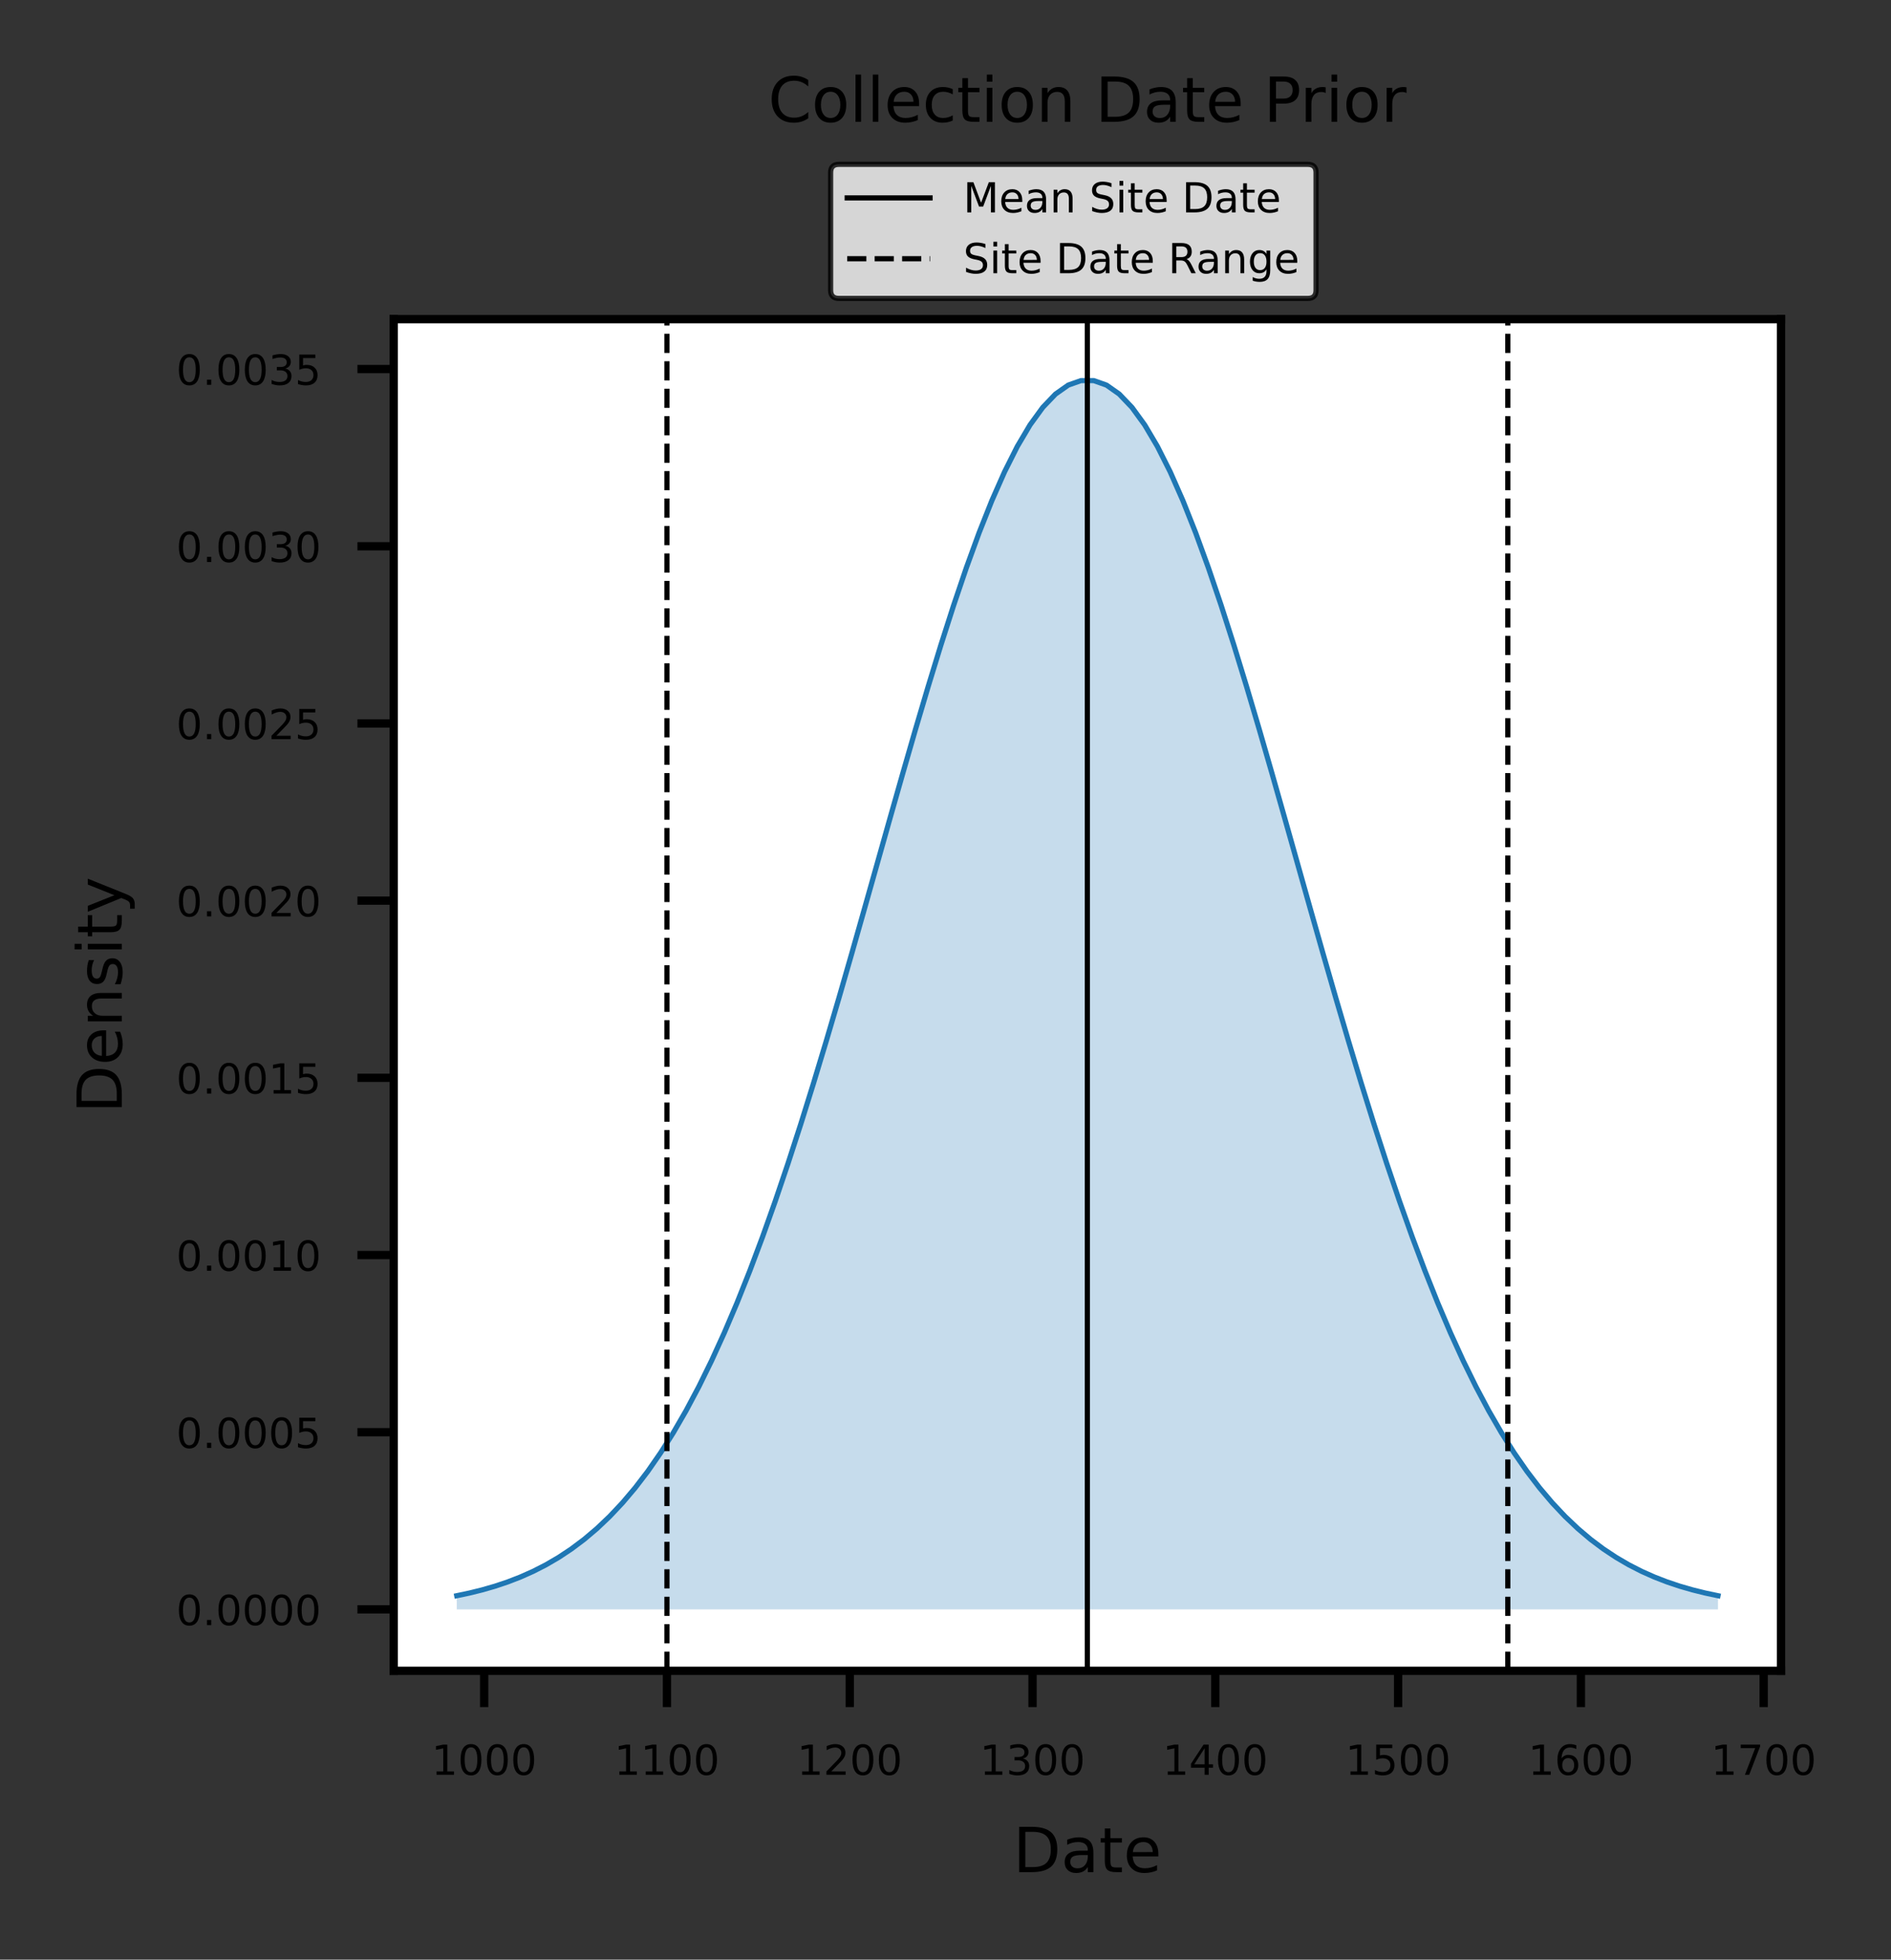 <?xml version="1.0" encoding="utf-8" standalone="no"?>
<!DOCTYPE svg PUBLIC "-//W3C//DTD SVG 1.1//EN"
  "http://www.w3.org/Graphics/SVG/1.1/DTD/svg11.dtd">
<!-- Created with matplotlib (https://matplotlib.org/) -->
<svg height="189.148pt" version="1.1" viewBox="0 0 182.537 189.148" width="182.537pt" xmlns="http://www.w3.org/2000/svg" xmlns:xlink="http://www.w3.org/1999/xlink">
 <rect x="0" y="0" width="182.537" height="189.148" fill="#333333" stroke="none"/>
 <defs>
  <style type="text/css">*{stroke-linecap:butt;stroke-linejoin:round;}</style>
 </defs>
 <g id="figure_1">
  <g id="patch_1">
   <path d="M 0 189.148 
L 182.537 189.148 
L 182.537 0 
L 0 0 
z
" style="fill:none;"/>
  </g>
  <g id="axes_1">
   <g id="patch_2">
    <path d="M 38.003 161.269 
L 171.923 161.269 
L 171.923 30.805 
L 38.003 30.805 
z
" style="fill:#ffffff;"/>
   </g>
   <g id="PolyCollection_1">
    <path clip-path="url(#p4253d81b60)" d="M 44.09 155.339 
L 44.09 154.021 
L 45.32 153.761 
L 46.55 153.457 
L 47.78 153.102 
L 49.009 152.69 
L 50.239 152.214 
L 51.469 151.666 
L 52.699 151.038 
L 53.928 150.32 
L 55.158 149.504 
L 56.388 148.581 
L 57.618 147.54 
L 58.847 146.372 
L 60.077 145.066 
L 61.307 143.614 
L 62.537 142.006 
L 63.766 140.232 
L 64.996 138.285 
L 66.226 136.158 
L 67.456 133.845 
L 68.685 131.341 
L 69.915 128.643 
L 71.145 125.752 
L 72.375 122.667 
L 73.604 119.393 
L 74.834 115.936 
L 76.064 112.304 
L 77.294 108.511 
L 78.523 104.569 
L 79.753 100.498 
L 80.983 96.318 
L 82.213 92.052 
L 83.442 87.726 
L 84.672 83.37 
L 85.902 79.013 
L 87.132 74.69 
L 88.361 70.434 
L 89.591 66.281 
L 90.821 62.268 
L 92.051 58.431 
L 93.28 54.805 
L 94.51 51.426 
L 95.74 48.327 
L 96.97 45.54 
L 98.199 43.094 
L 99.429 41.013 
L 100.659 39.321 
L 101.889 38.035 
L 103.118 37.17 
L 104.348 36.736 
L 105.578 36.736 
L 106.808 37.17 
L 108.038 38.035 
L 109.267 39.321 
L 110.497 41.013 
L 111.727 43.094 
L 112.957 45.54 
L 114.186 48.327 
L 115.416 51.426 
L 116.646 54.805 
L 117.876 58.431 
L 119.105 62.268 
L 120.335 66.281 
L 121.565 70.434 
L 122.795 74.69 
L 124.024 79.013 
L 125.254 83.37 
L 126.484 87.726 
L 127.714 92.052 
L 128.943 96.318 
L 130.173 100.498 
L 131.403 104.569 
L 132.633 108.511 
L 133.862 112.304 
L 135.092 115.936 
L 136.322 119.393 
L 137.552 122.667 
L 138.781 125.752 
L 140.011 128.643 
L 141.241 131.341 
L 142.471 133.845 
L 143.7 136.158 
L 144.93 138.285 
L 146.16 140.232 
L 147.39 142.006 
L 148.619 143.614 
L 149.849 145.066 
L 151.079 146.372 
L 152.309 147.54 
L 153.538 148.581 
L 154.768 149.504 
L 155.998 150.32 
L 157.228 151.038 
L 158.457 151.666 
L 159.687 152.214 
L 160.917 152.69 
L 162.147 153.102 
L 163.376 153.457 
L 164.606 153.761 
L 165.836 154.021 
L 165.836 155.339 
L 165.836 155.339 
L 164.606 155.339 
L 163.376 155.339 
L 162.147 155.339 
L 160.917 155.339 
L 159.687 155.339 
L 158.457 155.339 
L 157.228 155.339 
L 155.998 155.339 
L 154.768 155.339 
L 153.538 155.339 
L 152.309 155.339 
L 151.079 155.339 
L 149.849 155.339 
L 148.619 155.339 
L 147.39 155.339 
L 146.16 155.339 
L 144.93 155.339 
L 143.7 155.339 
L 142.471 155.339 
L 141.241 155.339 
L 140.011 155.339 
L 138.781 155.339 
L 137.552 155.339 
L 136.322 155.339 
L 135.092 155.339 
L 133.862 155.339 
L 132.633 155.339 
L 131.403 155.339 
L 130.173 155.339 
L 128.943 155.339 
L 127.714 155.339 
L 126.484 155.339 
L 125.254 155.339 
L 124.024 155.339 
L 122.795 155.339 
L 121.565 155.339 
L 120.335 155.339 
L 119.105 155.339 
L 117.876 155.339 
L 116.646 155.339 
L 115.416 155.339 
L 114.186 155.339 
L 112.957 155.339 
L 111.727 155.339 
L 110.497 155.339 
L 109.267 155.339 
L 108.038 155.339 
L 106.808 155.339 
L 105.578 155.339 
L 104.348 155.339 
L 103.118 155.339 
L 101.889 155.339 
L 100.659 155.339 
L 99.429 155.339 
L 98.199 155.339 
L 96.97 155.339 
L 95.74 155.339 
L 94.51 155.339 
L 93.28 155.339 
L 92.051 155.339 
L 90.821 155.339 
L 89.591 155.339 
L 88.361 155.339 
L 87.132 155.339 
L 85.902 155.339 
L 84.672 155.339 
L 83.442 155.339 
L 82.213 155.339 
L 80.983 155.339 
L 79.753 155.339 
L 78.523 155.339 
L 77.294 155.339 
L 76.064 155.339 
L 74.834 155.339 
L 73.604 155.339 
L 72.375 155.339 
L 71.145 155.339 
L 69.915 155.339 
L 68.685 155.339 
L 67.456 155.339 
L 66.226 155.339 
L 64.996 155.339 
L 63.766 155.339 
L 62.537 155.339 
L 61.307 155.339 
L 60.077 155.339 
L 58.847 155.339 
L 57.618 155.339 
L 56.388 155.339 
L 55.158 155.339 
L 53.928 155.339 
L 52.699 155.339 
L 51.469 155.339 
L 50.239 155.339 
L 49.009 155.339 
L 47.78 155.339 
L 46.55 155.339 
L 45.32 155.339 
L 44.09 155.339 
z
" style="fill:#1f77b4;fill-opacity:0.25;"/>
   </g>
   <g id="matplotlib.axis_1">
    <g id="xtick_1">
     <g id="line2d_1">
      <defs>
       <path d="M 0 0 
L 0 3.5 
" id="m991ad71d0e" style="stroke:#000000;stroke-width:0.8;"/>
      </defs>
      <g>
       <use style="stroke:#000000;stroke-width:0.8;" x="46.737" xlink:href="#m991ad71d0e" y="161.269"/>
      </g>
     </g>
     <g id="text_1">
      <!-- 1000 -->
      <g transform="translate(41.647 171.309)scale(0.04 -0.04)">
       <defs>
        <path d="M 12.406 8.297 
L 28.516 8.297 
L 28.516 63.922 
L 10.984 60.406 
L 10.984 69.391 
L 28.422 72.906 
L 38.281 72.906 
L 38.281 8.297 
L 54.391 8.297 
L 54.391 0 
L 12.406 0 
z
" id="DejaVuSans-49"/>
        <path d="M 31.781 66.406 
Q 24.172 66.406 20.328 58.906 
Q 16.5 51.422 16.5 36.375 
Q 16.5 21.391 20.328 13.891 
Q 24.172 6.391 31.781 6.391 
Q 39.453 6.391 43.281 13.891 
Q 47.125 21.391 47.125 36.375 
Q 47.125 51.422 43.281 58.906 
Q 39.453 66.406 31.781 66.406 
z
M 31.781 74.219 
Q 44.047 74.219 50.516 64.516 
Q 56.984 54.828 56.984 36.375 
Q 56.984 17.969 50.516 8.266 
Q 44.047 -1.422 31.781 -1.422 
Q 19.531 -1.422 13.062 8.266 
Q 6.594 17.969 6.594 36.375 
Q 6.594 54.828 13.062 64.516 
Q 19.531 74.219 31.781 74.219 
z
" id="DejaVuSans-48"/>
       </defs>
       <use xlink:href="#DejaVuSans-49"/>
       <use x="63.623" xlink:href="#DejaVuSans-48"/>
       <use x="127.246" xlink:href="#DejaVuSans-48"/>
       <use x="190.869" xlink:href="#DejaVuSans-48"/>
      </g>
     </g>
    </g>
    <g id="xtick_2">
     <g id="line2d_2">
      <g>
       <use style="stroke:#000000;stroke-width:0.8;" x="64.381" xlink:href="#m991ad71d0e" y="161.269"/>
      </g>
     </g>
     <g id="text_2">
      <!-- 1100 -->
      <g transform="translate(59.291 171.309)scale(0.04 -0.04)">
       <use xlink:href="#DejaVuSans-49"/>
       <use x="63.623" xlink:href="#DejaVuSans-49"/>
       <use x="127.246" xlink:href="#DejaVuSans-48"/>
       <use x="190.869" xlink:href="#DejaVuSans-48"/>
      </g>
     </g>
    </g>
    <g id="xtick_3">
     <g id="line2d_3">
      <g>
       <use style="stroke:#000000;stroke-width:0.8;" x="82.026" xlink:href="#m991ad71d0e" y="161.269"/>
      </g>
     </g>
     <g id="text_3">
      <!-- 1200 -->
      <g transform="translate(76.936 171.309)scale(0.04 -0.04)">
       <defs>
        <path d="M 19.188 8.297 
L 53.609 8.297 
L 53.609 0 
L 7.328 0 
L 7.328 8.297 
Q 12.938 14.109 22.625 23.891 
Q 32.328 33.688 34.812 36.531 
Q 39.547 41.844 41.422 45.531 
Q 43.312 49.219 43.312 52.781 
Q 43.312 58.594 39.234 62.25 
Q 35.156 65.922 28.609 65.922 
Q 23.969 65.922 18.812 64.312 
Q 13.672 62.703 7.812 59.422 
L 7.812 69.391 
Q 13.766 71.781 18.938 73 
Q 24.125 74.219 28.422 74.219 
Q 39.75 74.219 46.484 68.547 
Q 53.219 62.891 53.219 53.422 
Q 53.219 48.922 51.531 44.891 
Q 49.859 40.875 45.406 35.406 
Q 44.188 33.984 37.641 27.219 
Q 31.109 20.453 19.188 8.297 
z
" id="DejaVuSans-50"/>
       </defs>
       <use xlink:href="#DejaVuSans-49"/>
       <use x="63.623" xlink:href="#DejaVuSans-50"/>
       <use x="127.246" xlink:href="#DejaVuSans-48"/>
       <use x="190.869" xlink:href="#DejaVuSans-48"/>
      </g>
     </g>
    </g>
    <g id="xtick_4">
     <g id="line2d_4">
      <g>
       <use style="stroke:#000000;stroke-width:0.8;" x="99.67" xlink:href="#m991ad71d0e" y="161.269"/>
      </g>
     </g>
     <g id="text_4">
      <!-- 1300 -->
      <g transform="translate(94.58 171.309)scale(0.04 -0.04)">
       <defs>
        <path d="M 40.578 39.312 
Q 47.656 37.797 51.625 33 
Q 55.609 28.219 55.609 21.188 
Q 55.609 10.406 48.188 4.484 
Q 40.766 -1.422 27.094 -1.422 
Q 22.516 -1.422 17.656 -0.516 
Q 12.797 0.391 7.625 2.203 
L 7.625 11.719 
Q 11.719 9.328 16.594 8.109 
Q 21.484 6.891 26.812 6.891 
Q 36.078 6.891 40.938 10.547 
Q 45.797 14.203 45.797 21.188 
Q 45.797 27.641 41.281 31.266 
Q 36.766 34.906 28.719 34.906 
L 20.219 34.906 
L 20.219 43.016 
L 29.109 43.016 
Q 36.375 43.016 40.234 45.922 
Q 44.094 48.828 44.094 54.297 
Q 44.094 59.906 40.109 62.906 
Q 36.141 65.922 28.719 65.922 
Q 24.656 65.922 20.016 65.031 
Q 15.375 64.156 9.812 62.312 
L 9.812 71.094 
Q 15.438 72.656 20.344 73.438 
Q 25.25 74.219 29.594 74.219 
Q 40.828 74.219 47.359 69.109 
Q 53.906 64.016 53.906 55.328 
Q 53.906 49.266 50.438 45.094 
Q 46.969 40.922 40.578 39.312 
z
" id="DejaVuSans-51"/>
       </defs>
       <use xlink:href="#DejaVuSans-49"/>
       <use x="63.623" xlink:href="#DejaVuSans-51"/>
       <use x="127.246" xlink:href="#DejaVuSans-48"/>
       <use x="190.869" xlink:href="#DejaVuSans-48"/>
      </g>
     </g>
    </g>
    <g id="xtick_5">
     <g id="line2d_5">
      <g>
       <use style="stroke:#000000;stroke-width:0.8;" x="117.314" xlink:href="#m991ad71d0e" y="161.269"/>
      </g>
     </g>
     <g id="text_5">
      <!-- 1400 -->
      <g transform="translate(112.224 171.309)scale(0.04 -0.04)">
       <defs>
        <path d="M 37.797 64.312 
L 12.891 25.391 
L 37.797 25.391 
z
M 35.203 72.906 
L 47.609 72.906 
L 47.609 25.391 
L 58.016 25.391 
L 58.016 17.188 
L 47.609 17.188 
L 47.609 0 
L 37.797 0 
L 37.797 17.188 
L 4.891 17.188 
L 4.891 26.703 
z
" id="DejaVuSans-52"/>
       </defs>
       <use xlink:href="#DejaVuSans-49"/>
       <use x="63.623" xlink:href="#DejaVuSans-52"/>
       <use x="127.246" xlink:href="#DejaVuSans-48"/>
       <use x="190.869" xlink:href="#DejaVuSans-48"/>
      </g>
     </g>
    </g>
    <g id="xtick_6">
     <g id="line2d_6">
      <g>
       <use style="stroke:#000000;stroke-width:0.8;" x="134.958" xlink:href="#m991ad71d0e" y="161.269"/>
      </g>
     </g>
     <g id="text_6">
      <!-- 1500 -->
      <g transform="translate(129.868 171.309)scale(0.04 -0.04)">
       <defs>
        <path d="M 10.797 72.906 
L 49.516 72.906 
L 49.516 64.594 
L 19.828 64.594 
L 19.828 46.734 
Q 21.969 47.469 24.109 47.828 
Q 26.266 48.188 28.422 48.188 
Q 40.625 48.188 47.75 41.5 
Q 54.891 34.812 54.891 23.391 
Q 54.891 11.625 47.562 5.094 
Q 40.234 -1.422 26.906 -1.422 
Q 22.312 -1.422 17.547 -0.641 
Q 12.797 0.141 7.719 1.703 
L 7.719 11.625 
Q 12.109 9.234 16.797 8.062 
Q 21.484 6.891 26.703 6.891 
Q 35.156 6.891 40.078 11.328 
Q 45.016 15.766 45.016 23.391 
Q 45.016 31 40.078 35.438 
Q 35.156 39.891 26.703 39.891 
Q 22.75 39.891 18.812 39.016 
Q 14.891 38.141 10.797 36.281 
z
" id="DejaVuSans-53"/>
       </defs>
       <use xlink:href="#DejaVuSans-49"/>
       <use x="63.623" xlink:href="#DejaVuSans-53"/>
       <use x="127.246" xlink:href="#DejaVuSans-48"/>
       <use x="190.869" xlink:href="#DejaVuSans-48"/>
      </g>
     </g>
    </g>
    <g id="xtick_7">
     <g id="line2d_7">
      <g>
       <use style="stroke:#000000;stroke-width:0.8;" x="152.603" xlink:href="#m991ad71d0e" y="161.269"/>
      </g>
     </g>
     <g id="text_7">
      <!-- 1600 -->
      <g transform="translate(147.513 171.309)scale(0.04 -0.04)">
       <defs>
        <path d="M 33.016 40.375 
Q 26.375 40.375 22.484 35.828 
Q 18.609 31.297 18.609 23.391 
Q 18.609 15.531 22.484 10.953 
Q 26.375 6.391 33.016 6.391 
Q 39.656 6.391 43.531 10.953 
Q 47.406 15.531 47.406 23.391 
Q 47.406 31.297 43.531 35.828 
Q 39.656 40.375 33.016 40.375 
z
M 52.594 71.297 
L 52.594 62.312 
Q 48.875 64.062 45.094 64.984 
Q 41.312 65.922 37.594 65.922 
Q 27.828 65.922 22.672 59.328 
Q 17.531 52.734 16.797 39.406 
Q 19.672 43.656 24.016 45.922 
Q 28.375 48.188 33.594 48.188 
Q 44.578 48.188 50.953 41.516 
Q 57.328 34.859 57.328 23.391 
Q 57.328 12.156 50.688 5.359 
Q 44.047 -1.422 33.016 -1.422 
Q 20.359 -1.422 13.672 8.266 
Q 6.984 17.969 6.984 36.375 
Q 6.984 53.656 15.188 63.938 
Q 23.391 74.219 37.203 74.219 
Q 40.922 74.219 44.703 73.484 
Q 48.484 72.75 52.594 71.297 
z
" id="DejaVuSans-54"/>
       </defs>
       <use xlink:href="#DejaVuSans-49"/>
       <use x="63.623" xlink:href="#DejaVuSans-54"/>
       <use x="127.246" xlink:href="#DejaVuSans-48"/>
       <use x="190.869" xlink:href="#DejaVuSans-48"/>
      </g>
     </g>
    </g>
    <g id="xtick_8">
     <g id="line2d_8">
      <g>
       <use style="stroke:#000000;stroke-width:0.8;" x="170.247" xlink:href="#m991ad71d0e" y="161.269"/>
      </g>
     </g>
     <g id="text_8">
      <!-- 1700 -->
      <g transform="translate(165.157 171.309)scale(0.04 -0.04)">
       <defs>
        <path d="M 8.203 72.906 
L 55.078 72.906 
L 55.078 68.703 
L 28.609 0 
L 18.312 0 
L 43.219 64.594 
L 8.203 64.594 
z
" id="DejaVuSans-55"/>
       </defs>
       <use xlink:href="#DejaVuSans-49"/>
       <use x="63.623" xlink:href="#DejaVuSans-55"/>
       <use x="127.246" xlink:href="#DejaVuSans-48"/>
       <use x="190.869" xlink:href="#DejaVuSans-48"/>
      </g>
     </g>
    </g>
    <g id="text_9">
     <!-- Date -->
     <g transform="translate(97.793 180.7)scale(0.06 -0.06)">
      <defs>
       <path d="M 19.672 64.797 
L 19.672 8.109 
L 31.594 8.109 
Q 46.688 8.109 53.688 14.938 
Q 60.688 21.781 60.688 36.531 
Q 60.688 51.172 53.688 57.984 
Q 46.688 64.797 31.594 64.797 
z
M 9.812 72.906 
L 30.078 72.906 
Q 51.266 72.906 61.172 64.094 
Q 71.094 55.281 71.094 36.531 
Q 71.094 17.672 61.125 8.828 
Q 51.172 0 30.078 0 
L 9.812 0 
z
" id="DejaVuSans-68"/>
       <path d="M 34.281 27.484 
Q 23.391 27.484 19.188 25 
Q 14.984 22.516 14.984 16.5 
Q 14.984 11.719 18.141 8.906 
Q 21.297 6.109 26.703 6.109 
Q 34.188 6.109 38.703 11.406 
Q 43.219 16.703 43.219 25.484 
L 43.219 27.484 
z
M 52.203 31.203 
L 52.203 0 
L 43.219 0 
L 43.219 8.297 
Q 40.141 3.328 35.547 0.953 
Q 30.953 -1.422 24.312 -1.422 
Q 15.922 -1.422 10.953 3.297 
Q 6 8.016 6 15.922 
Q 6 25.141 12.172 29.828 
Q 18.359 34.516 30.609 34.516 
L 43.219 34.516 
L 43.219 35.406 
Q 43.219 41.609 39.141 45 
Q 35.062 48.391 27.688 48.391 
Q 23 48.391 18.547 47.266 
Q 14.109 46.141 10.016 43.891 
L 10.016 52.203 
Q 14.938 54.109 19.578 55.047 
Q 24.219 56 28.609 56 
Q 40.484 56 46.344 49.844 
Q 52.203 43.703 52.203 31.203 
z
" id="DejaVuSans-97"/>
       <path d="M 18.312 70.219 
L 18.312 54.688 
L 36.812 54.688 
L 36.812 47.703 
L 18.312 47.703 
L 18.312 18.016 
Q 18.312 11.328 20.141 9.422 
Q 21.969 7.516 27.594 7.516 
L 36.812 7.516 
L 36.812 0 
L 27.594 0 
Q 17.188 0 13.234 3.875 
Q 9.281 7.766 9.281 18.016 
L 9.281 47.703 
L 2.688 47.703 
L 2.688 54.688 
L 9.281 54.688 
L 9.281 70.219 
z
" id="DejaVuSans-116"/>
       <path d="M 56.203 29.594 
L 56.203 25.203 
L 14.891 25.203 
Q 15.484 15.922 20.484 11.062 
Q 25.484 6.203 34.422 6.203 
Q 39.594 6.203 44.453 7.469 
Q 49.312 8.734 54.109 11.281 
L 54.109 2.781 
Q 49.266 0.734 44.188 -0.344 
Q 39.109 -1.422 33.891 -1.422 
Q 20.797 -1.422 13.156 6.188 
Q 5.516 13.812 5.516 26.812 
Q 5.516 40.234 12.766 48.109 
Q 20.016 56 32.328 56 
Q 43.359 56 49.781 48.891 
Q 56.203 41.797 56.203 29.594 
z
M 47.219 32.234 
Q 47.125 39.594 43.094 43.984 
Q 39.062 48.391 32.422 48.391 
Q 24.906 48.391 20.391 44.141 
Q 15.875 39.891 15.188 32.172 
z
" id="DejaVuSans-101"/>
      </defs>
      <use xlink:href="#DejaVuSans-68"/>
      <use x="77.002" xlink:href="#DejaVuSans-97"/>
      <use x="138.281" xlink:href="#DejaVuSans-116"/>
      <use x="177.49" xlink:href="#DejaVuSans-101"/>
     </g>
    </g>
   </g>
   <g id="matplotlib.axis_2">
    <g id="ytick_1">
     <g id="line2d_9">
      <defs>
       <path d="M 0 0 
L -3.5 0 
" id="m81637eda4b" style="stroke:#000000;stroke-width:0.8;"/>
      </defs>
      <g>
       <use style="stroke:#000000;stroke-width:0.8;" x="38.003" xlink:href="#m81637eda4b" y="155.339"/>
      </g>
     </g>
     <g id="text_10">
      <!-- 0.0000 -->
      <g transform="translate(17.007 156.859)scale(0.04 -0.04)">
       <defs>
        <path d="M 10.688 12.406 
L 21 12.406 
L 21 0 
L 10.688 0 
z
" id="DejaVuSans-46"/>
       </defs>
       <use xlink:href="#DejaVuSans-48"/>
       <use x="63.623" xlink:href="#DejaVuSans-46"/>
       <use x="95.41" xlink:href="#DejaVuSans-48"/>
       <use x="159.033" xlink:href="#DejaVuSans-48"/>
       <use x="222.656" xlink:href="#DejaVuSans-48"/>
       <use x="286.279" xlink:href="#DejaVuSans-48"/>
      </g>
     </g>
    </g>
    <g id="ytick_2">
     <g id="line2d_10">
      <g>
       <use style="stroke:#000000;stroke-width:0.8;" x="38.003" xlink:href="#m81637eda4b" y="138.237"/>
      </g>
     </g>
     <g id="text_11">
      <!-- 0.0005 -->
      <g transform="translate(17.007 139.757)scale(0.04 -0.04)">
       <use xlink:href="#DejaVuSans-48"/>
       <use x="63.623" xlink:href="#DejaVuSans-46"/>
       <use x="95.41" xlink:href="#DejaVuSans-48"/>
       <use x="159.033" xlink:href="#DejaVuSans-48"/>
       <use x="222.656" xlink:href="#DejaVuSans-48"/>
       <use x="286.279" xlink:href="#DejaVuSans-53"/>
      </g>
     </g>
    </g>
    <g id="ytick_3">
     <g id="line2d_11">
      <g>
       <use style="stroke:#000000;stroke-width:0.8;" x="38.003" xlink:href="#m81637eda4b" y="121.135"/>
      </g>
     </g>
     <g id="text_12">
      <!-- 0.0010 -->
      <g transform="translate(17.007 122.654)scale(0.04 -0.04)">
       <use xlink:href="#DejaVuSans-48"/>
       <use x="63.623" xlink:href="#DejaVuSans-46"/>
       <use x="95.41" xlink:href="#DejaVuSans-48"/>
       <use x="159.033" xlink:href="#DejaVuSans-48"/>
       <use x="222.656" xlink:href="#DejaVuSans-49"/>
       <use x="286.279" xlink:href="#DejaVuSans-48"/>
      </g>
     </g>
    </g>
    <g id="ytick_4">
     <g id="line2d_12">
      <g>
       <use style="stroke:#000000;stroke-width:0.8;" x="38.003" xlink:href="#m81637eda4b" y="104.032"/>
      </g>
     </g>
     <g id="text_13">
      <!-- 0.0015 -->
      <g transform="translate(17.007 105.552)scale(0.04 -0.04)">
       <use xlink:href="#DejaVuSans-48"/>
       <use x="63.623" xlink:href="#DejaVuSans-46"/>
       <use x="95.41" xlink:href="#DejaVuSans-48"/>
       <use x="159.033" xlink:href="#DejaVuSans-48"/>
       <use x="222.656" xlink:href="#DejaVuSans-49"/>
       <use x="286.279" xlink:href="#DejaVuSans-53"/>
      </g>
     </g>
    </g>
    <g id="ytick_5">
     <g id="line2d_13">
      <g>
       <use style="stroke:#000000;stroke-width:0.8;" x="38.003" xlink:href="#m81637eda4b" y="86.93"/>
      </g>
     </g>
     <g id="text_14">
      <!-- 0.0020 -->
      <g transform="translate(17.007 88.45)scale(0.04 -0.04)">
       <use xlink:href="#DejaVuSans-48"/>
       <use x="63.623" xlink:href="#DejaVuSans-46"/>
       <use x="95.41" xlink:href="#DejaVuSans-48"/>
       <use x="159.033" xlink:href="#DejaVuSans-48"/>
       <use x="222.656" xlink:href="#DejaVuSans-50"/>
       <use x="286.279" xlink:href="#DejaVuSans-48"/>
      </g>
     </g>
    </g>
    <g id="ytick_6">
     <g id="line2d_14">
      <g>
       <use style="stroke:#000000;stroke-width:0.8;" x="38.003" xlink:href="#m81637eda4b" y="69.828"/>
      </g>
     </g>
     <g id="text_15">
      <!-- 0.0025 -->
      <g transform="translate(17.007 71.347)scale(0.04 -0.04)">
       <use xlink:href="#DejaVuSans-48"/>
       <use x="63.623" xlink:href="#DejaVuSans-46"/>
       <use x="95.41" xlink:href="#DejaVuSans-48"/>
       <use x="159.033" xlink:href="#DejaVuSans-48"/>
       <use x="222.656" xlink:href="#DejaVuSans-50"/>
       <use x="286.279" xlink:href="#DejaVuSans-53"/>
      </g>
     </g>
    </g>
    <g id="ytick_7">
     <g id="line2d_15">
      <g>
       <use style="stroke:#000000;stroke-width:0.8;" x="38.003" xlink:href="#m81637eda4b" y="52.725"/>
      </g>
     </g>
     <g id="text_16">
      <!-- 0.0030 -->
      <g transform="translate(17.007 54.245)scale(0.04 -0.04)">
       <use xlink:href="#DejaVuSans-48"/>
       <use x="63.623" xlink:href="#DejaVuSans-46"/>
       <use x="95.41" xlink:href="#DejaVuSans-48"/>
       <use x="159.033" xlink:href="#DejaVuSans-48"/>
       <use x="222.656" xlink:href="#DejaVuSans-51"/>
       <use x="286.279" xlink:href="#DejaVuSans-48"/>
      </g>
     </g>
    </g>
    <g id="ytick_8">
     <g id="line2d_16">
      <g>
       <use style="stroke:#000000;stroke-width:0.8;" x="38.003" xlink:href="#m81637eda4b" y="35.623"/>
      </g>
     </g>
     <g id="text_17">
      <!-- 0.0035 -->
      <g transform="translate(17.007 37.143)scale(0.04 -0.04)">
       <use xlink:href="#DejaVuSans-48"/>
       <use x="63.623" xlink:href="#DejaVuSans-46"/>
       <use x="95.41" xlink:href="#DejaVuSans-48"/>
       <use x="159.033" xlink:href="#DejaVuSans-48"/>
       <use x="222.656" xlink:href="#DejaVuSans-51"/>
       <use x="286.279" xlink:href="#DejaVuSans-53"/>
      </g>
     </g>
    </g>
    <g id="text_18">
     <!-- Density -->
     <g transform="translate(11.759 107.443)rotate(-90)scale(0.06 -0.06)">
      <defs>
       <path d="M 54.891 33.016 
L 54.891 0 
L 45.906 0 
L 45.906 32.719 
Q 45.906 40.484 42.875 44.328 
Q 39.844 48.188 33.797 48.188 
Q 26.516 48.188 22.312 43.547 
Q 18.109 38.922 18.109 30.906 
L 18.109 0 
L 9.078 0 
L 9.078 54.688 
L 18.109 54.688 
L 18.109 46.188 
Q 21.344 51.125 25.703 53.562 
Q 30.078 56 35.797 56 
Q 45.219 56 50.047 50.172 
Q 54.891 44.344 54.891 33.016 
z
" id="DejaVuSans-110"/>
       <path d="M 44.281 53.078 
L 44.281 44.578 
Q 40.484 46.531 36.375 47.5 
Q 32.281 48.484 27.875 48.484 
Q 21.188 48.484 17.844 46.438 
Q 14.5 44.391 14.5 40.281 
Q 14.5 37.156 16.891 35.375 
Q 19.281 33.594 26.516 31.984 
L 29.594 31.297 
Q 39.156 29.25 43.188 25.516 
Q 47.219 21.781 47.219 15.094 
Q 47.219 7.469 41.188 3.016 
Q 35.156 -1.422 24.609 -1.422 
Q 20.219 -1.422 15.453 -0.562 
Q 10.688 0.297 5.422 2 
L 5.422 11.281 
Q 10.406 8.688 15.234 7.391 
Q 20.062 6.109 24.812 6.109 
Q 31.156 6.109 34.562 8.281 
Q 37.984 10.453 37.984 14.406 
Q 37.984 18.062 35.516 20.016 
Q 33.062 21.969 24.703 23.781 
L 21.578 24.516 
Q 13.234 26.266 9.516 29.906 
Q 5.812 33.547 5.812 39.891 
Q 5.812 47.609 11.281 51.797 
Q 16.75 56 26.812 56 
Q 31.781 56 36.172 55.266 
Q 40.578 54.547 44.281 53.078 
z
" id="DejaVuSans-115"/>
       <path d="M 9.422 54.688 
L 18.406 54.688 
L 18.406 0 
L 9.422 0 
z
M 9.422 75.984 
L 18.406 75.984 
L 18.406 64.594 
L 9.422 64.594 
z
" id="DejaVuSans-105"/>
       <path d="M 32.172 -5.078 
Q 28.375 -14.844 24.75 -17.812 
Q 21.141 -20.797 15.094 -20.797 
L 7.906 -20.797 
L 7.906 -13.281 
L 13.188 -13.281 
Q 16.891 -13.281 18.938 -11.516 
Q 21 -9.766 23.484 -3.219 
L 25.094 0.875 
L 2.984 54.688 
L 12.5 54.688 
L 29.594 11.922 
L 46.688 54.688 
L 56.203 54.688 
z
" id="DejaVuSans-121"/>
      </defs>
      <use xlink:href="#DejaVuSans-68"/>
      <use x="77.002" xlink:href="#DejaVuSans-101"/>
      <use x="138.525" xlink:href="#DejaVuSans-110"/>
      <use x="201.904" xlink:href="#DejaVuSans-115"/>
      <use x="254.004" xlink:href="#DejaVuSans-105"/>
      <use x="281.787" xlink:href="#DejaVuSans-116"/>
      <use x="320.996" xlink:href="#DejaVuSans-121"/>
     </g>
    </g>
   </g>
   <g id="line2d_17">
    <path clip-path="url(#p4253d81b60)" d="M 44.09 154.021 
L 45.32 153.761 
L 46.55 153.457 
L 47.78 153.102 
L 49.009 152.69 
L 50.239 152.214 
L 51.469 151.666 
L 52.699 151.038 
L 53.928 150.32 
L 55.158 149.504 
L 56.388 148.581 
L 57.618 147.54 
L 58.847 146.372 
L 60.077 145.066 
L 61.307 143.614 
L 62.537 142.006 
L 63.766 140.232 
L 64.996 138.285 
L 66.226 136.158 
L 67.456 133.845 
L 68.685 131.341 
L 69.915 128.643 
L 71.145 125.752 
L 72.375 122.667 
L 73.604 119.393 
L 74.834 115.936 
L 76.064 112.304 
L 77.294 108.511 
L 78.523 104.569 
L 79.753 100.498 
L 80.983 96.318 
L 82.213 92.052 
L 83.442 87.726 
L 84.672 83.37 
L 85.902 79.013 
L 87.132 74.69 
L 88.361 70.434 
L 89.591 66.281 
L 90.821 62.268 
L 92.051 58.431 
L 93.28 54.805 
L 94.51 51.426 
L 95.74 48.327 
L 96.97 45.54 
L 98.199 43.094 
L 99.429 41.013 
L 100.659 39.321 
L 101.889 38.035 
L 103.118 37.17 
L 104.348 36.736 
L 105.578 36.736 
L 106.808 37.17 
L 108.038 38.035 
L 109.267 39.321 
L 110.497 41.013 
L 111.727 43.094 
L 112.957 45.54 
L 114.186 48.327 
L 115.416 51.426 
L 116.646 54.805 
L 117.876 58.431 
L 119.105 62.268 
L 120.335 66.281 
L 121.565 70.434 
L 122.795 74.69 
L 124.024 79.013 
L 125.254 83.37 
L 126.484 87.726 
L 127.714 92.052 
L 128.943 96.318 
L 130.173 100.498 
L 131.403 104.569 
L 132.633 108.511 
L 133.862 112.304 
L 135.092 115.936 
L 136.322 119.393 
L 137.552 122.667 
L 138.781 125.752 
L 140.011 128.643 
L 141.241 131.341 
L 142.471 133.845 
L 143.7 136.158 
L 144.93 138.285 
L 146.16 140.232 
L 147.39 142.006 
L 148.619 143.614 
L 149.849 145.066 
L 151.079 146.372 
L 152.309 147.54 
L 153.538 148.581 
L 154.768 149.504 
L 155.998 150.32 
L 157.228 151.038 
L 158.457 151.666 
L 159.687 152.214 
L 160.917 152.69 
L 162.147 153.102 
L 163.376 153.457 
L 164.606 153.761 
L 165.836 154.021 
" style="fill:none;stroke:#1f77b4;stroke-linecap:square;stroke-width:0.5;"/>
   </g>
   <g id="line2d_18">
    <path clip-path="url(#p4253d81b60)" d="M 104.963 161.269 
L 104.963 30.805 
" style="fill:none;stroke:#000000;stroke-linecap:square;stroke-width:0.5;"/>
   </g>
   <g id="line2d_19">
    <path clip-path="url(#p4253d81b60)" d="M 64.381 161.269 
L 64.381 30.805 
" style="fill:none;stroke:#000000;stroke-dasharray:1.85,0.8;stroke-dashoffset:0;stroke-width:0.5;"/>
   </g>
   <g id="line2d_20">
    <path clip-path="url(#p4253d81b60)" d="M 145.545 161.269 
L 145.545 30.805 
" style="fill:none;stroke:#000000;stroke-dasharray:1.85,0.8;stroke-dashoffset:0;stroke-width:0.5;"/>
   </g>
   <g id="patch_3">
    <path d="M 38.003 161.269 
L 38.003 30.805 
" style="fill:none;stroke:#000000;stroke-linecap:square;stroke-linejoin:miter;stroke-width:0.8;"/>
   </g>
   <g id="patch_4">
    <path d="M 171.923 161.269 
L 171.923 30.805 
" style="fill:none;stroke:#000000;stroke-linecap:square;stroke-linejoin:miter;stroke-width:0.8;"/>
   </g>
   <g id="patch_5">
    <path d="M 38.003 161.269 
L 171.923 161.269 
" style="fill:none;stroke:#000000;stroke-linecap:square;stroke-linejoin:miter;stroke-width:0.8;"/>
   </g>
   <g id="patch_6">
    <path d="M 38.003 30.805 
L 171.923 30.805 
" style="fill:none;stroke:#000000;stroke-linecap:square;stroke-linejoin:miter;stroke-width:0.8;"/>
   </g>
   <g id="text_19">
    <!-- Collection Date Prior -->
    <g transform="translate(74.155 11.759)scale(0.06 -0.06)">
     <defs>
      <path d="M 64.406 67.281 
L 64.406 56.891 
Q 59.422 61.531 53.781 63.812 
Q 48.141 66.109 41.797 66.109 
Q 29.297 66.109 22.656 58.469 
Q 16.016 50.828 16.016 36.375 
Q 16.016 21.969 22.656 14.328 
Q 29.297 6.688 41.797 6.688 
Q 48.141 6.688 53.781 8.984 
Q 59.422 11.281 64.406 15.922 
L 64.406 5.609 
Q 59.234 2.094 53.438 0.328 
Q 47.656 -1.422 41.219 -1.422 
Q 24.656 -1.422 15.125 8.703 
Q 5.609 18.844 5.609 36.375 
Q 5.609 53.953 15.125 64.078 
Q 24.656 74.219 41.219 74.219 
Q 47.75 74.219 53.531 72.484 
Q 59.328 70.75 64.406 67.281 
z
" id="DejaVuSans-67"/>
      <path d="M 30.609 48.391 
Q 23.391 48.391 19.188 42.75 
Q 14.984 37.109 14.984 27.297 
Q 14.984 17.484 19.156 11.844 
Q 23.344 6.203 30.609 6.203 
Q 37.797 6.203 41.984 11.859 
Q 46.188 17.531 46.188 27.297 
Q 46.188 37.016 41.984 42.703 
Q 37.797 48.391 30.609 48.391 
z
M 30.609 56 
Q 42.328 56 49.016 48.375 
Q 55.719 40.766 55.719 27.297 
Q 55.719 13.875 49.016 6.219 
Q 42.328 -1.422 30.609 -1.422 
Q 18.844 -1.422 12.172 6.219 
Q 5.516 13.875 5.516 27.297 
Q 5.516 40.766 12.172 48.375 
Q 18.844 56 30.609 56 
z
" id="DejaVuSans-111"/>
      <path d="M 9.422 75.984 
L 18.406 75.984 
L 18.406 0 
L 9.422 0 
z
" id="DejaVuSans-108"/>
      <path d="M 48.781 52.594 
L 48.781 44.188 
Q 44.969 46.297 41.141 47.344 
Q 37.312 48.391 33.406 48.391 
Q 24.656 48.391 19.812 42.844 
Q 14.984 37.312 14.984 27.297 
Q 14.984 17.281 19.812 11.734 
Q 24.656 6.203 33.406 6.203 
Q 37.312 6.203 41.141 7.25 
Q 44.969 8.297 48.781 10.406 
L 48.781 2.094 
Q 45.016 0.344 40.984 -0.531 
Q 36.969 -1.422 32.422 -1.422 
Q 20.062 -1.422 12.781 6.344 
Q 5.516 14.109 5.516 27.297 
Q 5.516 40.672 12.859 48.328 
Q 20.219 56 33.016 56 
Q 37.156 56 41.109 55.141 
Q 45.062 54.297 48.781 52.594 
z
" id="DejaVuSans-99"/>
      <path id="DejaVuSans-32"/>
      <path d="M 19.672 64.797 
L 19.672 37.406 
L 32.078 37.406 
Q 38.969 37.406 42.719 40.969 
Q 46.484 44.531 46.484 51.125 
Q 46.484 57.672 42.719 61.234 
Q 38.969 64.797 32.078 64.797 
z
M 9.812 72.906 
L 32.078 72.906 
Q 44.344 72.906 50.609 67.359 
Q 56.891 61.812 56.891 51.125 
Q 56.891 40.328 50.609 34.812 
Q 44.344 29.297 32.078 29.297 
L 19.672 29.297 
L 19.672 0 
L 9.812 0 
z
" id="DejaVuSans-80"/>
      <path d="M 41.109 46.297 
Q 39.594 47.172 37.812 47.578 
Q 36.031 48 33.891 48 
Q 26.266 48 22.188 43.047 
Q 18.109 38.094 18.109 28.812 
L 18.109 0 
L 9.078 0 
L 9.078 54.688 
L 18.109 54.688 
L 18.109 46.188 
Q 20.953 51.172 25.484 53.578 
Q 30.031 56 36.531 56 
Q 37.453 56 38.578 55.875 
Q 39.703 55.766 41.062 55.516 
z
" id="DejaVuSans-114"/>
     </defs>
     <use xlink:href="#DejaVuSans-67"/>
     <use x="69.824" xlink:href="#DejaVuSans-111"/>
     <use x="131.006" xlink:href="#DejaVuSans-108"/>
     <use x="158.789" xlink:href="#DejaVuSans-108"/>
     <use x="186.572" xlink:href="#DejaVuSans-101"/>
     <use x="248.096" xlink:href="#DejaVuSans-99"/>
     <use x="303.076" xlink:href="#DejaVuSans-116"/>
     <use x="342.285" xlink:href="#DejaVuSans-105"/>
     <use x="370.068" xlink:href="#DejaVuSans-111"/>
     <use x="431.25" xlink:href="#DejaVuSans-110"/>
     <use x="494.629" xlink:href="#DejaVuSans-32"/>
     <use x="526.416" xlink:href="#DejaVuSans-68"/>
     <use x="603.418" xlink:href="#DejaVuSans-97"/>
     <use x="664.697" xlink:href="#DejaVuSans-116"/>
     <use x="703.906" xlink:href="#DejaVuSans-101"/>
     <use x="765.43" xlink:href="#DejaVuSans-32"/>
     <use x="797.217" xlink:href="#DejaVuSans-80"/>
     <use x="855.77" xlink:href="#DejaVuSans-114"/>
     <use x="896.883" xlink:href="#DejaVuSans-105"/>
     <use x="924.666" xlink:href="#DejaVuSans-111"/>
     <use x="985.848" xlink:href="#DejaVuSans-114"/>
    </g>
   </g>
   <g id="legend_1">
    <g id="patch_7">
     <path d="M 80.979 28.805 
L 126.239 28.805 
Q 127.038 28.805 127.038 28.005 
L 127.038 16.663 
Q 127.038 15.863 126.239 15.863 
L 80.979 15.863 
Q 80.179 15.863 80.179 16.663 
L 80.179 28.005 
Q 80.179 28.805 80.979 28.805 
z
" style="fill:#ffffff;opacity:0.8;stroke:#000000;stroke-linejoin:miter;stroke-width:0.5;"/>
    </g>
    <g id="line2d_21">
     <path d="M 81.779 19.102 
L 89.779 19.102 
" style="fill:none;stroke:#000000;stroke-linecap:square;stroke-width:0.5;"/>
    </g>
    <g id="line2d_22"/>
    <g id="text_20">
     <!-- Mean Site Date -->
     <g transform="translate(92.979 20.502)scale(0.04 -0.04)">
      <defs>
       <path d="M 9.812 72.906 
L 24.516 72.906 
L 43.109 23.297 
L 61.812 72.906 
L 76.516 72.906 
L 76.516 0 
L 66.891 0 
L 66.891 64.016 
L 48.094 14.016 
L 38.188 14.016 
L 19.391 64.016 
L 19.391 0 
L 9.812 0 
z
" id="DejaVuSans-77"/>
       <path d="M 53.516 70.516 
L 53.516 60.891 
Q 47.906 63.578 42.922 64.891 
Q 37.938 66.219 33.297 66.219 
Q 25.25 66.219 20.875 63.094 
Q 16.5 59.969 16.5 54.203 
Q 16.5 49.359 19.406 46.891 
Q 22.312 44.438 30.422 42.922 
L 36.375 41.703 
Q 47.406 39.594 52.656 34.297 
Q 57.906 29 57.906 20.125 
Q 57.906 9.516 50.797 4.047 
Q 43.703 -1.422 29.984 -1.422 
Q 24.812 -1.422 18.969 -0.25 
Q 13.141 0.922 6.891 3.219 
L 6.891 13.375 
Q 12.891 10.016 18.656 8.297 
Q 24.422 6.594 29.984 6.594 
Q 38.422 6.594 43.016 9.906 
Q 47.609 13.234 47.609 19.391 
Q 47.609 24.75 44.312 27.781 
Q 41.016 30.812 33.5 32.328 
L 27.484 33.5 
Q 16.453 35.688 11.516 40.375 
Q 6.594 45.062 6.594 53.422 
Q 6.594 63.094 13.406 68.656 
Q 20.219 74.219 32.172 74.219 
Q 37.312 74.219 42.625 73.281 
Q 47.953 72.359 53.516 70.516 
z
" id="DejaVuSans-83"/>
      </defs>
      <use xlink:href="#DejaVuSans-77"/>
      <use x="86.279" xlink:href="#DejaVuSans-101"/>
      <use x="147.803" xlink:href="#DejaVuSans-97"/>
      <use x="209.082" xlink:href="#DejaVuSans-110"/>
      <use x="272.461" xlink:href="#DejaVuSans-32"/>
      <use x="304.248" xlink:href="#DejaVuSans-83"/>
      <use x="367.725" xlink:href="#DejaVuSans-105"/>
      <use x="395.508" xlink:href="#DejaVuSans-116"/>
      <use x="434.717" xlink:href="#DejaVuSans-101"/>
      <use x="496.24" xlink:href="#DejaVuSans-32"/>
      <use x="528.027" xlink:href="#DejaVuSans-68"/>
      <use x="605.029" xlink:href="#DejaVuSans-97"/>
      <use x="666.309" xlink:href="#DejaVuSans-116"/>
      <use x="705.518" xlink:href="#DejaVuSans-101"/>
     </g>
    </g>
    <g id="line2d_23">
     <path d="M 81.779 24.974 
L 89.779 24.974 
" style="fill:none;stroke:#000000;stroke-dasharray:1.85,0.8;stroke-dashoffset:0;stroke-width:0.5;"/>
    </g>
    <g id="line2d_24"/>
    <g id="text_21">
     <!-- Site Date Range -->
     <g transform="translate(92.979 26.374)scale(0.04 -0.04)">
      <defs>
       <path d="M 44.391 34.188 
Q 47.562 33.109 50.562 29.594 
Q 53.562 26.078 56.594 19.922 
L 66.609 0 
L 56 0 
L 46.688 18.703 
Q 43.062 26.031 39.672 28.422 
Q 36.281 30.812 30.422 30.812 
L 19.672 30.812 
L 19.672 0 
L 9.812 0 
L 9.812 72.906 
L 32.078 72.906 
Q 44.578 72.906 50.734 67.672 
Q 56.891 62.453 56.891 51.906 
Q 56.891 45.016 53.688 40.469 
Q 50.484 35.938 44.391 34.188 
z
M 19.672 64.797 
L 19.672 38.922 
L 32.078 38.922 
Q 39.203 38.922 42.844 42.219 
Q 46.484 45.516 46.484 51.906 
Q 46.484 58.297 42.844 61.547 
Q 39.203 64.797 32.078 64.797 
z
" id="DejaVuSans-82"/>
       <path d="M 45.406 27.984 
Q 45.406 37.75 41.375 43.109 
Q 37.359 48.484 30.078 48.484 
Q 22.859 48.484 18.828 43.109 
Q 14.797 37.75 14.797 27.984 
Q 14.797 18.266 18.828 12.891 
Q 22.859 7.516 30.078 7.516 
Q 37.359 7.516 41.375 12.891 
Q 45.406 18.266 45.406 27.984 
z
M 54.391 6.781 
Q 54.391 -7.172 48.188 -13.984 
Q 42 -20.797 29.203 -20.797 
Q 24.469 -20.797 20.266 -20.094 
Q 16.062 -19.391 12.109 -17.922 
L 12.109 -9.188 
Q 16.062 -11.328 19.922 -12.344 
Q 23.781 -13.375 27.781 -13.375 
Q 36.625 -13.375 41.016 -8.766 
Q 45.406 -4.156 45.406 5.172 
L 45.406 9.625 
Q 42.625 4.781 38.281 2.391 
Q 33.938 0 27.875 0 
Q 17.828 0 11.672 7.656 
Q 5.516 15.328 5.516 27.984 
Q 5.516 40.672 11.672 48.328 
Q 17.828 56 27.875 56 
Q 33.938 56 38.281 53.609 
Q 42.625 51.219 45.406 46.391 
L 45.406 54.688 
L 54.391 54.688 
z
" id="DejaVuSans-103"/>
      </defs>
      <use xlink:href="#DejaVuSans-83"/>
      <use x="63.477" xlink:href="#DejaVuSans-105"/>
      <use x="91.26" xlink:href="#DejaVuSans-116"/>
      <use x="130.469" xlink:href="#DejaVuSans-101"/>
      <use x="191.992" xlink:href="#DejaVuSans-32"/>
      <use x="223.779" xlink:href="#DejaVuSans-68"/>
      <use x="300.781" xlink:href="#DejaVuSans-97"/>
      <use x="362.061" xlink:href="#DejaVuSans-116"/>
      <use x="401.27" xlink:href="#DejaVuSans-101"/>
      <use x="462.793" xlink:href="#DejaVuSans-32"/>
      <use x="494.58" xlink:href="#DejaVuSans-82"/>
      <use x="561.812" xlink:href="#DejaVuSans-97"/>
      <use x="623.092" xlink:href="#DejaVuSans-110"/>
      <use x="686.471" xlink:href="#DejaVuSans-103"/>
      <use x="749.947" xlink:href="#DejaVuSans-101"/>
     </g>
    </g>
   </g>
  </g>
 </g>
 <defs>
  <clipPath id="p4253d81b60">
   <rect height="130.464" width="133.92" x="38.003" y="30.805"/>
  </clipPath>
 </defs>
</svg>
